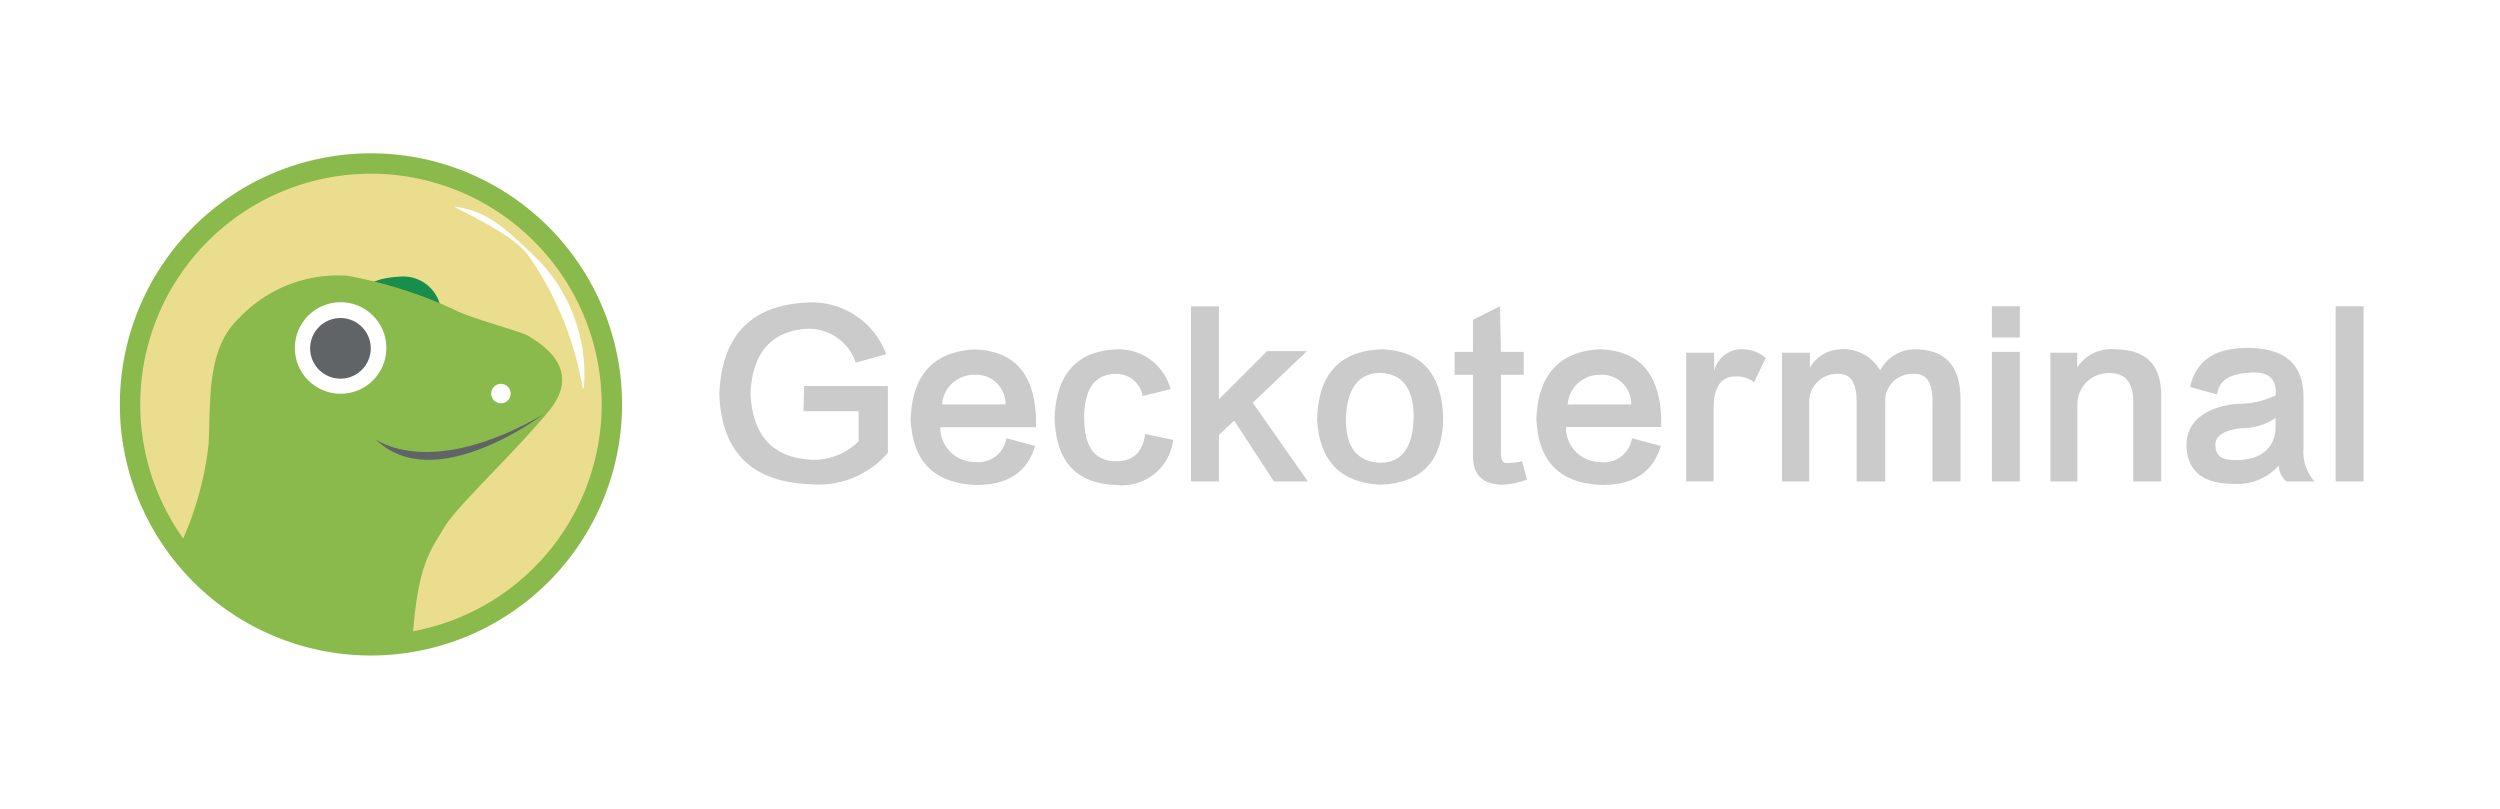 <svg id="图层_1" data-name="图层 1" xmlns="http://www.w3.org/2000/svg" viewBox="0 0 136 44"><defs><style>.cls-1{fill:#fff;}.cls-2{fill:#eade8e;}.cls-3{fill:#8bba4c;}.cls-4{fill:#178e4a;}.cls-5{fill:#616466;}.cls-6{fill:#cbcbcb;}</style></defs><title>1</title><rect class="cls-1" width="136" height="44"/><circle class="cls-2" cx="20.18" cy="22" r="13.1"/><path class="cls-3" d="M20.18,35.66A13.66,13.66,0,1,1,33.84,22,13.67,13.67,0,0,1,20.18,35.66Zm0-26.21A12.55,12.55,0,1,0,32.73,22,12.56,12.56,0,0,0,20.18,9.45Z"/><path class="cls-4" d="M24,17.29a2.11,2.11,0,0,1-2.26,1.92,2.08,2.08,0,0,1-2.08-2.08c0-1.14-.11-1.95,2.08-2.08A2.07,2.07,0,0,1,24,17.29Z"/><path class="cls-3" d="M9.7,29.87a17.59,17.59,0,0,0,1.65-5.73c.11-2.59-.08-5.22,1.68-6.86A7.4,7.4,0,0,1,18.9,15a24.2,24.2,0,0,1,5.76,1.82c.95.51,3.69,1.2,4.09,1.46s3.1,1.68,1.1,4.09-5,5.16-5.7,6.35-1.38,1.93-1.67,5.58l-.19.58-4.19,0-2.92-.77s-2.56-1.35-2.67-1.38S9.7,29.87,9.7,29.87Z"/><circle class="cls-1" cx="18.53" cy="18.93" r="2.49"/><circle class="cls-5" cx="18.52" cy="18.95" r="1.65"/><circle class="cls-1" cx="27.25" cy="21.41" r="0.53"/><path class="cls-5" d="M20.43,23.89s2.9,2.25,9.1-1.33C29.53,22.56,23.61,27.05,20.43,23.89Z"/><path class="cls-1" d="M24.8,11.24s-.05,0,0,.06c.7.37,3.13,1.51,3.9,2.54a17.77,17.77,0,0,1,3,7.29,0,0,0,1,0,.06,0,9,9,0,0,0-2.37-6.88C27.13,12,26.32,11.52,24.8,11.24Z"/><path class="cls-6" d="M43.74,21H48.3v3.64a5,5,0,0,1-4.24,1.7q-4.74-.18-4.93-4.88c.13-3.2,1.71-4.85,4.75-5a4.31,4.31,0,0,1,4.33,2.81l-1.66.46a2.69,2.69,0,0,0-2.72-1.84c-1.9.15-2.92,1.34-3,3.55Q41,24.77,44,25a3.41,3.41,0,0,0,2.71-1V22.37h-3Z"/><path class="cls-6" d="M54.75,23.84l1.56.42c-.43,1.44-1.52,2.15-3.27,2.12-2.24-.1-3.41-1.29-3.5-3.6.09-2.39,1.25-3.65,3.46-3.77q3.27.09,3.36,3.82v.41H51.15A1.87,1.87,0,0,0,53,25.13,1.56,1.56,0,0,0,54.75,23.84ZM53,20.39A1.73,1.73,0,0,0,51.25,22H54.7A1.59,1.59,0,0,0,53,20.39Z"/><path class="cls-6" d="M63.68,21.17l-1.52.37a1.45,1.45,0,0,0-1.43-1.2c-1.16,0-1.75.8-1.75,2.4s.59,2.35,1.75,2.35c.89,0,1.42-.46,1.57-1.48l1.52.32a2.8,2.8,0,0,1-3.13,2.45q-3.22-.11-3.32-3.64.14-3.55,3.27-3.73A2.92,2.92,0,0,1,63.68,21.17Z"/><path class="cls-6" d="M69.3,26.19l-2.16-3.31-.83.78v2.53H64.79V16.66h1.52v5.06l2.62-2.62H71.1l-2.95,2.81,3,4.28Z"/><path class="cls-6" d="M75.2,19q3.18.14,3.31,3.68c0,2.4-1.18,3.62-3.45,3.69q-3.23-.19-3.41-3.55Q71.74,19.1,75.2,19Zm-.1,6.17c1.17,0,1.77-.85,1.8-2.44s-.63-2.41-1.8-2.44-1.85.86-1.88,2.48S73.88,25.12,75.1,25.18Z"/><path class="cls-6" d="M82.8,25.09l.27,1a4.59,4.59,0,0,1-1.29.28c-1.13,0-1.69-.54-1.65-1.7V20.39h-1V19.14h1V17.39l1.47-.73.05,2.48h1.24l0,1.25H81.65v4.19c0,.46.1.66.41.6A3.12,3.12,0,0,0,82.8,25.09Z"/><path class="cls-6" d="M88.78,23.84l1.57.42c-.43,1.44-1.52,2.15-3.27,2.12-2.24-.1-3.41-1.29-3.5-3.6Q83.72,19.2,87,19q3.27.09,3.37,3.82v.41H85.19A1.86,1.86,0,0,0,87,25.13,1.55,1.55,0,0,0,88.78,23.84ZM87,20.39A1.74,1.74,0,0,0,85.28,22h3.46A1.6,1.6,0,0,0,87,20.39Z"/><path class="cls-6" d="M96.06,19.47l-.64,1.33a1.45,1.45,0,0,0-1-.32c-.83,0-1.23.61-1.2,1.93v3.78H91.73v-7h1.52v1A1.54,1.54,0,0,1,94.63,19,2,2,0,0,1,96.06,19.47Z"/><path class="cls-6" d="M106.65,21.72v4.47h-1.52V21.86c0-1.07-.33-1.58-1.1-1.52a1.46,1.46,0,0,0-1.47,1.57v4.28H101V21.86c0-1.07-.34-1.58-1.11-1.52a1.51,1.51,0,0,0-1.47,1.52v4.33H96.94v-7h1.52V20a2,2,0,0,1,1.61-1,2.32,2.32,0,0,1,2.21,1.15A2.14,2.14,0,0,1,104.12,19C105.81,19,106.65,19.88,106.65,21.72Z"/><path class="cls-6" d="M108.36,16.66h1.52v1.7h-1.52Zm0,2.48h1.52v7.05h-1.52Z"/><path class="cls-6" d="M117.57,21.72v4.47h-1.52V21.86c0-1-.41-1.56-1.24-1.56a1.7,1.7,0,0,0-1.8,1.61v4.28h-1.47v-7H113V20a2.17,2.17,0,0,1,2-1C116.77,19,117.63,19.85,117.57,21.72Z"/><path class="cls-6" d="M125.91,26.19h-1.52a1.12,1.12,0,0,1-.42-.87,3,3,0,0,1-2.48,1c-1.63,0-2.48-.69-2.54-2s.94-2.17,2.72-2.35a4.72,4.72,0,0,0,2.12-.46c.09-.89-.37-1.31-1.38-1.24s-1.68.33-1.8,1.19l-1.47-.41c.33-1.48,1.44-2.18,3.31-2.12s2.89.89,2.86,2.76v2.67A2.44,2.44,0,0,0,125.91,26.19Zm-2.12-2.81v-.64a3.2,3.2,0,0,1-1.8.55c-1,.09-1.53.43-1.47,1s.37.74,1.2.74C123,25,123.7,24.39,123.79,23.38Z"/><path class="cls-6" d="M127.06,16.66h1.52v9.53h-1.52Z"/></svg>